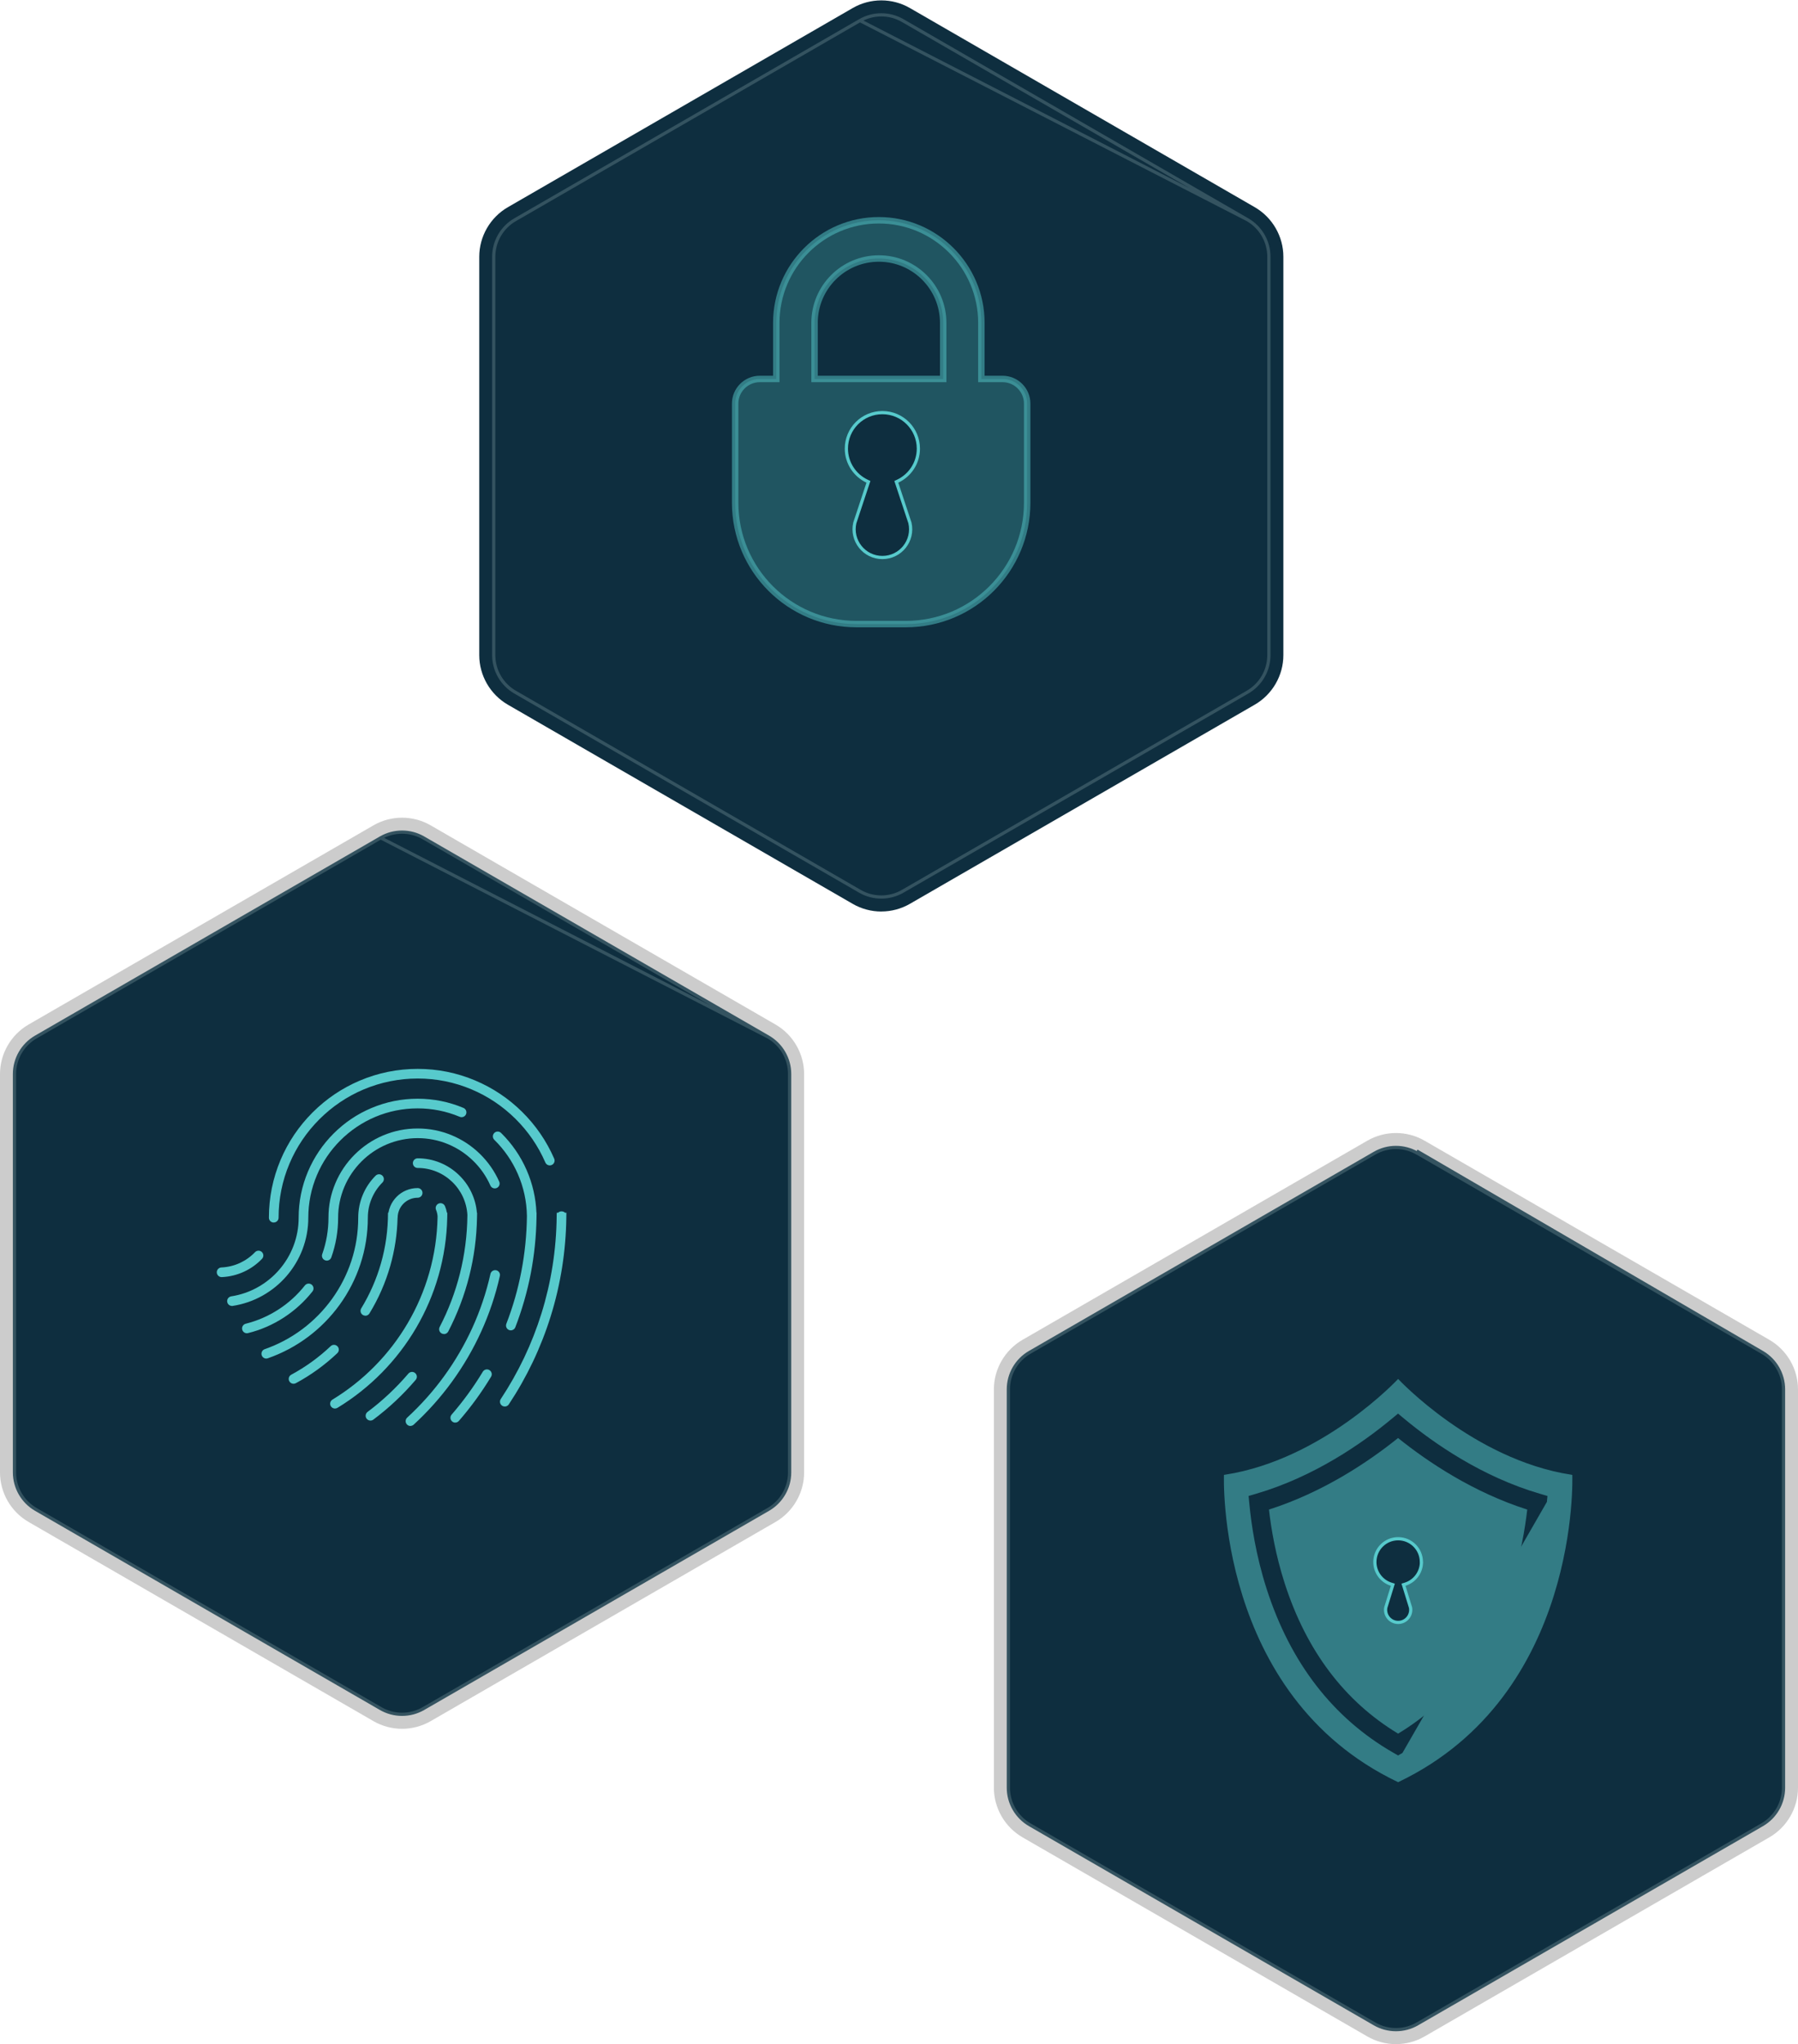 <svg width="586" height="666" viewBox="0 0 586 666" fill="none" xmlns="http://www.w3.org/2000/svg">
<path d="M287.235 296.971C283.964 296.971 280.746 296.111 277.915 294.476L165.517 229.586C159.772 226.263 156.197 220.078 156.197 213.442V83.652C156.197 77.016 159.772 70.831 165.517 67.508L277.915 2.618C280.746 0.983 283.964 0.124 287.235 0.124C290.506 0.124 293.724 0.983 296.554 2.618L408.953 67.508C414.698 70.831 418.272 77.016 418.272 83.652V213.432C418.272 220.067 414.698 226.252 408.953 229.576L296.554 294.465C293.724 296.101 290.506 296.96 287.235 296.96V296.971Z" fill="#0E2E3F"/>
<path d="M280.274 6.7L280.274 6.7L167.876 71.589C167.876 71.589 167.876 71.589 167.875 71.589C163.572 74.075 160.915 78.671 160.915 83.652V213.432C160.915 218.402 163.572 222.999 167.876 225.495L280.274 290.384C284.578 292.869 289.892 292.869 294.196 290.384L294.458 290.838L294.196 290.384L406.594 225.495C410.898 223.009 413.555 218.413 413.555 213.432V83.652C413.555 78.683 410.899 74.085 406.594 71.589L280.274 6.7ZM280.274 6.7C284.578 4.214 289.892 4.214 294.196 6.7L294.458 6.246L294.196 6.7L406.594 71.589L280.274 6.7Z" fill="#0E2E3F" stroke="#345360" stroke-width="1.048"/>
<path opacity="0.5" d="M319.847 122.418V123.466H320.896H326.745C331.177 123.466 334.775 127.064 334.775 131.496V163.784C334.775 185.618 317.077 203.326 295.233 203.326H279.142C257.308 203.326 239.6 185.628 239.6 163.784V131.496C239.6 127.064 243.198 123.466 247.63 123.466H251.96H253.008V122.418V105.184C253.008 86.757 268.001 71.764 286.428 71.764C304.854 71.764 319.847 86.757 319.847 105.184V122.418ZM265.472 105.184V106.232H265.483V122.418V123.466H266.531H306.356H307.404V122.418V105.184C307.404 93.619 298.003 84.218 286.438 84.218C274.873 84.218 265.472 93.619 265.472 105.184Z" fill="#327C85" stroke="#57CACC" stroke-width="2.097"/>
<path d="M292.547 156.778L292.126 156.976L292.272 157.418L296.563 170.362C297.885 176.137 293.504 181.636 287.581 181.636C281.658 181.636 277.277 176.126 278.599 170.362L282.889 157.418L283.036 156.976L282.615 156.778C278.618 154.901 275.85 150.856 275.85 146.162C275.85 139.679 281.098 134.431 287.581 134.431C294.063 134.431 299.311 139.679 299.311 146.162C299.311 150.866 296.544 154.901 292.547 156.778Z" fill="#0E2E3F" stroke="#57CACC" stroke-width="1.048"/>
<path d="M131.038 563.239C127.767 563.239 124.549 562.38 121.718 560.744L9.319 495.854C3.575 492.531 0 486.346 0 479.711V349.931C0 343.295 3.575 337.11 9.319 333.787L121.718 268.897C124.549 267.262 127.767 266.402 131.038 266.402C134.308 266.402 137.527 267.262 140.357 268.897L252.756 333.787C258.5 337.11 262.075 343.295 262.075 349.931V479.711C262.075 486.346 258.5 492.531 252.756 495.854L140.357 560.744C137.527 562.38 134.308 563.239 131.038 563.239Z" fill="black" fill-opacity="0.2"/>
<path d="M124.077 272.968L124.077 272.968L11.678 337.858C11.678 337.858 11.678 337.858 11.678 337.858C7.375 340.343 4.718 344.94 4.718 349.921V479.7C4.718 484.67 7.374 489.268 11.679 491.764L124.077 556.653C128.381 559.138 133.695 559.138 137.998 556.653L138.261 557.107L137.998 556.653L250.397 491.763C254.701 489.278 257.358 484.681 257.358 479.7V349.921C257.358 344.951 254.701 340.354 250.397 337.858L124.077 272.968ZM124.077 272.968C128.381 270.483 133.695 270.483 137.998 272.968L138.26 272.514L137.998 272.968L250.396 337.857L124.077 272.968Z" fill="#0E2E3F" stroke="#345360" stroke-width="1.048"/>
<path d="M95.668 450.83C95.113 450.83 94.568 450.526 94.285 450.002C93.876 449.237 94.159 448.283 94.924 447.874C99.589 445.358 103.919 442.234 107.776 438.576C108.405 437.978 109.401 438.01 109.999 438.639C110.596 439.268 110.565 440.263 109.936 440.861C105.879 444.708 101.329 448 96.413 450.642C96.172 450.767 95.92 450.83 95.668 450.83Z" fill="#57CACC"/>
<path d="M119.077 428.648C118.794 428.648 118.511 428.574 118.259 428.417C117.515 427.966 117.284 427.002 117.735 426.258C120.534 421.666 122.704 416.718 124.172 411.561C125.692 406.235 126.457 400.7 126.457 395.102H126.593C126.719 394.368 126.929 393.656 127.222 392.964C127.704 391.811 128.407 390.783 129.287 389.892C130.178 389.001 131.206 388.309 132.359 387.827C133.554 387.324 134.812 387.072 136.122 387.072C136.992 387.072 137.695 387.775 137.695 388.645C137.695 389.515 136.992 390.217 136.122 390.217C135.252 390.217 134.392 390.385 133.585 390.731C132.81 391.056 132.107 391.528 131.51 392.125C130.912 392.723 130.44 393.425 130.115 394.201C129.78 395.008 129.602 395.857 129.602 396.738H129.581C129.445 402.073 128.648 407.346 127.191 412.441C125.639 417.871 123.364 423.081 120.408 427.914C120.115 428.396 119.591 428.669 119.066 428.669L119.077 428.648Z" fill="#57CACC"/>
<path d="M109.171 458.902C108.636 458.902 108.123 458.629 107.829 458.147C107.378 457.403 107.62 456.438 108.353 455.988C113.375 452.937 118.019 449.268 122.149 445.064C126.29 440.871 129.896 436.164 132.873 431.091C135.903 425.943 138.261 420.419 139.897 414.695C141.585 408.793 142.497 402.661 142.612 396.476V396.318C142.57 395.574 142.402 394.861 142.119 394.18C141.784 393.383 142.151 392.461 142.958 392.115C143.755 391.779 144.677 392.146 145.023 392.953C145.317 393.645 145.526 394.358 145.652 395.092H145.788L145.767 396.706C145.631 403.09 144.677 409.433 142.937 415.544C141.228 421.53 138.754 427.296 135.599 432.673C132.485 437.967 128.722 442.873 124.403 447.255C120.084 451.637 115.241 455.474 109.999 458.661C109.748 458.818 109.465 458.891 109.182 458.891L109.171 458.902Z" fill="#57CACC"/>
<path d="M86.79 442.622C86.14 442.622 85.531 442.213 85.301 441.563C85.018 440.745 85.448 439.844 86.265 439.56C90.647 438.04 94.767 435.85 98.51 433.051C102.21 430.283 105.449 426.991 108.164 423.249C110.9 419.465 113.028 415.313 114.486 410.9C115.995 406.34 116.75 401.57 116.75 396.727C116.75 394.117 117.264 391.58 118.27 389.19C119.245 386.883 120.639 384.818 122.421 383.036C123.04 382.418 124.036 382.418 124.644 383.036C125.262 383.644 125.262 384.651 124.644 385.259C123.155 386.747 121.981 388.487 121.163 390.416C120.314 392.418 119.884 394.536 119.884 396.727C119.884 401.906 119.067 407.011 117.452 411.885C115.89 416.603 113.616 421.048 110.691 425.094C107.797 429.088 104.328 432.61 100.375 435.566C96.381 438.554 91.968 440.892 87.282 442.527C87.115 442.59 86.936 442.611 86.769 442.611L86.79 442.622Z" fill="#57CACC"/>
<path d="M144.687 434.623C144.446 434.623 144.194 434.571 143.964 434.445C143.188 434.047 142.895 433.093 143.293 432.327C146.155 426.824 148.367 420.985 149.887 414.978C151.438 408.814 152.266 402.43 152.329 396.014V395.962V395.794C152.214 393.76 151.711 391.758 150.841 389.882C149.981 388.047 148.797 386.401 147.318 384.997C145.84 383.592 144.132 382.481 142.255 381.715C140.305 380.919 138.251 380.52 136.133 380.52C135.263 380.52 134.561 379.818 134.561 378.948C134.561 378.078 135.263 377.375 136.133 377.375C138.659 377.375 141.123 377.858 143.45 378.812C145.694 379.734 147.727 381.045 149.488 382.732C151.25 384.41 152.665 386.37 153.682 388.561C154.657 390.636 155.244 392.838 155.432 395.123H155.495L155.464 396.738C155.348 403.195 154.499 409.579 152.937 415.754C151.365 422.002 149.059 428.061 146.092 433.795C145.809 434.33 145.264 434.644 144.698 434.644L144.687 434.623Z" fill="#57CACC"/>
<path d="M120.744 462.823C120.262 462.823 119.79 462.603 119.486 462.194C118.962 461.502 119.109 460.517 119.8 459.992C124.675 456.344 129.141 452.151 133.093 447.518C133.659 446.857 134.644 446.773 135.305 447.339C135.965 447.906 136.049 448.891 135.483 449.551C131.384 454.363 126.74 458.724 121.677 462.508C121.394 462.718 121.069 462.823 120.733 462.823H120.744Z" fill="#57CACC"/>
<path d="M80.457 434.372C79.755 434.372 79.116 433.889 78.938 433.176C78.728 432.338 79.242 431.478 80.08 431.269C83.896 430.315 87.502 428.742 90.825 426.583C94.085 424.465 96.958 421.844 99.369 418.794C99.904 418.112 100.899 417.997 101.581 418.532C102.262 419.066 102.378 420.062 101.843 420.744C99.212 424.067 96.088 426.918 92.544 429.224C88.938 431.573 85.007 433.292 80.845 434.319C80.72 434.351 80.594 434.372 80.468 434.372H80.457Z" fill="#57CACC"/>
<path d="M106.498 410.701C106.32 410.701 106.142 410.669 105.974 410.607C105.156 410.313 104.727 409.422 105.02 408.594C106.372 404.789 107.054 400.784 107.054 396.717C107.054 392.649 107.819 389.001 109.339 385.416C110.807 381.957 112.903 378.843 115.576 376.18C118.25 373.507 121.363 371.411 124.812 369.943C128.397 368.423 132.203 367.658 136.113 367.658C140.023 367.658 143.723 368.402 147.267 369.88C150.684 371.306 153.766 373.35 156.429 375.95C159.081 378.55 161.199 381.579 162.698 384.965C163.054 385.762 162.698 386.684 161.901 387.041C161.104 387.397 160.182 387.041 159.825 386.244C158.483 383.225 156.607 380.52 154.227 378.204C151.848 375.876 149.101 374.052 146.061 372.784C142.906 371.463 139.562 370.803 136.123 370.803C132.685 370.803 129.236 371.495 126.049 372.847C122.967 374.157 120.189 376.023 117.809 378.413C115.43 380.793 113.553 383.571 112.243 386.653C110.891 389.85 110.199 393.236 110.199 396.727C110.199 401.161 109.454 405.512 107.976 409.663C107.746 410.303 107.138 410.711 106.498 410.711V410.701Z" fill="#57CACC"/>
<path d="M133.774 464.584C133.345 464.584 132.925 464.416 132.621 464.07C132.034 463.43 132.076 462.434 132.716 461.847C137.171 457.759 141.228 453.209 144.771 448.324C148.346 443.397 151.438 438.103 153.954 432.589C156.512 426.97 158.493 421.069 159.846 415.041C160.034 414.192 160.873 413.668 161.722 413.846C162.571 414.034 163.106 414.873 162.907 415.722C161.512 421.96 159.458 428.061 156.806 433.879C154.206 439.592 151.008 445.064 147.308 450.159C143.639 455.212 139.435 459.919 134.833 464.143C134.529 464.416 134.152 464.563 133.774 464.563V464.584Z" fill="#57CACC"/>
<path d="M75.604 425.472C74.839 425.472 74.168 424.916 74.053 424.14C73.916 423.281 74.514 422.484 75.363 422.348C78.413 421.876 81.338 420.869 84.032 419.36C86.674 417.882 89.022 415.963 91.004 413.678C93.006 411.372 94.568 408.762 95.648 405.921C96.769 402.985 97.335 399.893 97.335 396.727C97.335 391.507 98.363 386.433 100.386 381.653C102.346 377.04 105.145 372.889 108.699 369.325C112.263 365.76 116.404 362.961 121.027 361.011C125.807 358.988 130.881 357.961 136.101 357.961C141.322 357.961 146.312 358.967 151.05 360.959C151.847 361.295 152.224 362.217 151.889 363.014C151.553 363.81 150.631 364.188 149.834 363.852C145.484 362.028 140.861 361.106 136.101 361.106C131.342 361.106 126.635 362.049 122.253 363.905C118.008 365.708 114.202 368.276 110.921 371.547C107.651 374.818 105.072 378.633 103.279 382.879C101.424 387.271 100.48 391.926 100.48 396.727C100.48 400.281 99.841 403.751 98.593 407.042C97.377 410.219 95.627 413.143 93.394 415.733C91.171 418.301 88.54 420.44 85.584 422.106C82.554 423.805 79.284 424.926 75.845 425.461C75.761 425.472 75.688 425.482 75.604 425.482V425.472Z" fill="#57CACC"/>
<path d="M166.492 433.428C166.303 433.428 166.114 433.397 165.926 433.323C165.118 433.009 164.709 432.097 165.024 431.29C167.152 425.796 168.798 420.073 169.909 414.276C171.052 408.353 171.67 402.262 171.733 396.182C171.66 391.402 170.664 386.81 168.777 382.491C166.953 378.319 164.374 374.566 161.103 371.348C160.485 370.74 160.474 369.744 161.082 369.125C161.69 368.507 162.686 368.496 163.305 369.104C166.858 372.606 169.668 376.684 171.649 381.233C173.568 385.636 174.637 390.29 174.836 395.102H174.878L174.857 396.717C174.763 402.828 174.134 408.929 172.991 414.873C171.838 420.848 170.14 426.75 167.949 432.422C167.708 433.04 167.11 433.428 166.481 433.428H166.492Z" fill="#57CACC"/>
<path d="M148.377 463.483C148.01 463.483 147.643 463.357 147.35 463.095C146.689 462.529 146.627 461.533 147.193 460.873C150.967 456.522 154.384 451.826 157.351 446.909C157.801 446.165 158.766 445.924 159.51 446.375C160.254 446.825 160.496 447.79 160.045 448.534C156.984 453.608 153.451 458.451 149.562 462.927C149.247 463.284 148.818 463.473 148.377 463.473V463.483Z" fill="#57CACC"/>
<path d="M72.229 416.079C71.39 416.079 70.698 415.418 70.656 414.58C70.614 413.71 71.285 412.976 72.155 412.934C74.262 412.839 76.296 412.347 78.204 411.466C80.049 410.607 81.705 409.432 83.121 407.954C83.718 407.325 84.714 407.304 85.343 407.902C85.972 408.499 85.993 409.495 85.395 410.124C83.707 411.885 81.737 413.301 79.525 414.318C77.25 415.366 74.818 415.963 72.291 416.079C72.27 416.079 72.239 416.079 72.218 416.079H72.229Z" fill="#57CACC"/>
<path d="M89.211 398.3C88.341 398.3 87.639 397.597 87.639 396.727C87.639 390.196 88.928 383.854 91.454 377.868C93.897 372.102 97.398 366.913 101.854 362.458C106.309 358.003 111.498 354.502 117.264 352.059C123.239 349.522 129.581 348.243 136.123 348.243C142.664 348.243 148.912 349.512 154.845 352.007C160.579 354.418 165.748 357.867 170.192 362.269C174.637 366.662 178.138 371.788 180.623 377.491C180.969 378.287 180.602 379.21 179.805 379.556C179.009 379.902 178.086 379.535 177.74 378.738C175.423 373.402 172.142 368.612 167.991 364.502C163.829 360.393 159.007 357.154 153.64 354.9C148.084 352.562 142.192 351.378 136.133 351.378C130.074 351.378 124.099 352.583 118.501 354.942C113.102 357.227 108.259 360.498 104.087 364.67C99.914 368.842 96.644 373.685 94.358 379.084C91.989 384.672 90.794 390.605 90.794 396.717C90.794 397.587 90.092 398.289 89.222 398.289L89.211 398.3Z" fill="#57CACC"/>
<path d="M164.521 458.242C164.228 458.242 163.923 458.158 163.651 457.98C162.928 457.497 162.728 456.522 163.211 455.799C166.052 451.512 168.609 446.993 170.811 442.37C173.044 437.684 174.952 432.799 176.493 427.851C178.055 422.82 179.271 417.63 180.088 412.42C180.927 407.106 181.378 401.654 181.43 396.224L181.451 395.102H181.891C182.478 394.494 183.59 394.515 184.156 395.102H184.596L184.575 396.717C184.502 402.158 184.04 407.598 183.202 412.903C182.353 418.259 181.116 423.606 179.501 428.784C177.918 433.879 175.948 438.9 173.652 443.723C171.387 448.482 168.756 453.126 165.831 457.539C165.527 458.001 165.024 458.242 164.521 458.242Z" fill="#57CACC"/>
<path d="M454.962 665.973C451.692 665.973 448.473 665.113 445.643 663.478L333.244 598.588C327.5 595.265 323.925 589.08 323.925 582.444V452.664C323.925 446.029 327.5 439.844 333.244 436.521L445.643 371.631C448.473 369.995 451.692 369.136 454.962 369.136C458.233 369.136 461.451 369.995 464.282 371.631L576.681 436.521C582.425 439.844 586 446.029 586 452.664V582.444C586 589.08 582.425 595.265 576.681 598.588L464.282 663.478C461.451 665.113 458.233 665.973 454.962 665.973Z" fill="black" fill-opacity="0.2"/>
<path d="M462.185 375.248L461.923 375.701C457.62 373.216 452.305 373.216 448.002 375.701L448.002 375.702L335.603 440.591C335.603 440.591 335.603 440.591 335.603 440.591C331.299 443.077 328.642 447.673 328.642 452.654V582.434C328.642 587.404 331.299 592.001 335.604 594.497L448.002 659.386C452.305 661.871 457.62 661.871 461.923 659.386L462.185 659.84L461.923 659.386L574.322 594.496C578.626 592.011 581.283 587.415 581.283 582.434V452.654C581.283 447.684 578.626 443.087 574.322 440.591L462.185 375.248ZM462.185 375.248L461.923 375.702L574.321 440.591L462.185 375.248Z" fill="#0E2E3F" stroke="#345360" stroke-width="1.048"/>
<g opacity="0.5">
<path d="M504.724 489.386L504.671 489.959C504.05 496.579 502.556 506.797 498.987 517.882L498.987 517.883C491.184 542.101 477.218 560.161 457.457 571.503L504.724 489.386ZM504.724 489.386H504.683L504.87 487.434L504.911 487.003L504.495 486.881L502.063 486.168L502.063 486.168C483.248 480.661 467.681 469.86 457.939 461.769C457.939 461.769 457.939 461.769 457.939 461.769L455.98 460.135L455.644 459.854L455.308 460.135L453.349 461.769C453.349 461.769 453.349 461.769 453.348 461.769C443.607 469.86 428.051 480.661 409.225 486.168L409.224 486.168L406.792 486.881L406.377 487.003L406.418 487.434L406.659 489.96C406.659 489.96 406.659 489.96 406.659 489.96C407.29 496.589 408.774 506.808 412.343 517.883C420.146 542.102 434.112 560.161 453.873 571.503L455.403 572.384L455.665 572.534L455.926 572.384L457.456 571.503L504.724 489.386ZM399.417 481.336C399.419 481.196 399.421 481.074 399.423 480.969C415.437 478.467 429.542 470.679 439.656 463.507C444.763 459.886 448.86 456.417 451.681 453.851C453.092 452.569 454.184 451.512 454.925 450.774C455.239 450.461 455.49 450.206 455.675 450.015C455.86 450.206 456.111 450.461 456.426 450.774C457.166 451.512 458.259 452.569 459.67 453.851C462.491 456.417 466.588 459.886 471.694 463.507C481.808 470.679 495.914 478.467 511.928 480.969C511.93 481.073 511.932 481.196 511.933 481.336C511.939 481.864 511.94 482.643 511.92 483.646C511.88 485.652 511.756 488.553 511.423 492.124C510.755 499.267 509.247 509.085 505.887 519.783C499.183 541.126 485.119 565.935 455.675 580.049C426.231 565.941 412.168 541.131 405.464 519.787C402.103 509.088 400.595 499.269 399.928 492.125C399.594 488.554 399.471 485.653 399.431 483.646C399.411 482.643 399.412 481.864 399.417 481.336Z" fill="#57CACC" stroke="#57CACC" stroke-width="1.048"/>
<path d="M413.576 491.819C414.289 498.035 415.735 506.631 418.702 515.835C425.778 537.808 438.211 554.276 455.665 564.812C473.13 554.276 485.552 537.808 492.628 515.835C495.595 506.631 497.041 498.035 497.754 491.819C480.153 486.189 465.498 476.409 455.654 468.504C445.811 476.409 431.166 486.189 413.555 491.819H413.576Z" fill="#57CACC"/>
</g>
<path d="M463.255 508.895V509.419H463.258C463.041 512.599 460.861 515.239 457.922 516.141L457.421 516.295L457.575 516.797L459.716 523.739C460.18 526.258 458.251 528.582 455.686 528.582C453.119 528.582 451.183 526.256 451.656 523.74L453.797 516.797L453.951 516.295L453.45 516.141C450.351 515.19 448.096 512.306 448.096 508.895C448.096 504.709 451.489 501.316 455.676 501.316C459.862 501.316 463.255 504.709 463.255 508.895Z" fill="#0E2E3F" stroke="#57CACC" stroke-width="1.048"/>
</svg>
